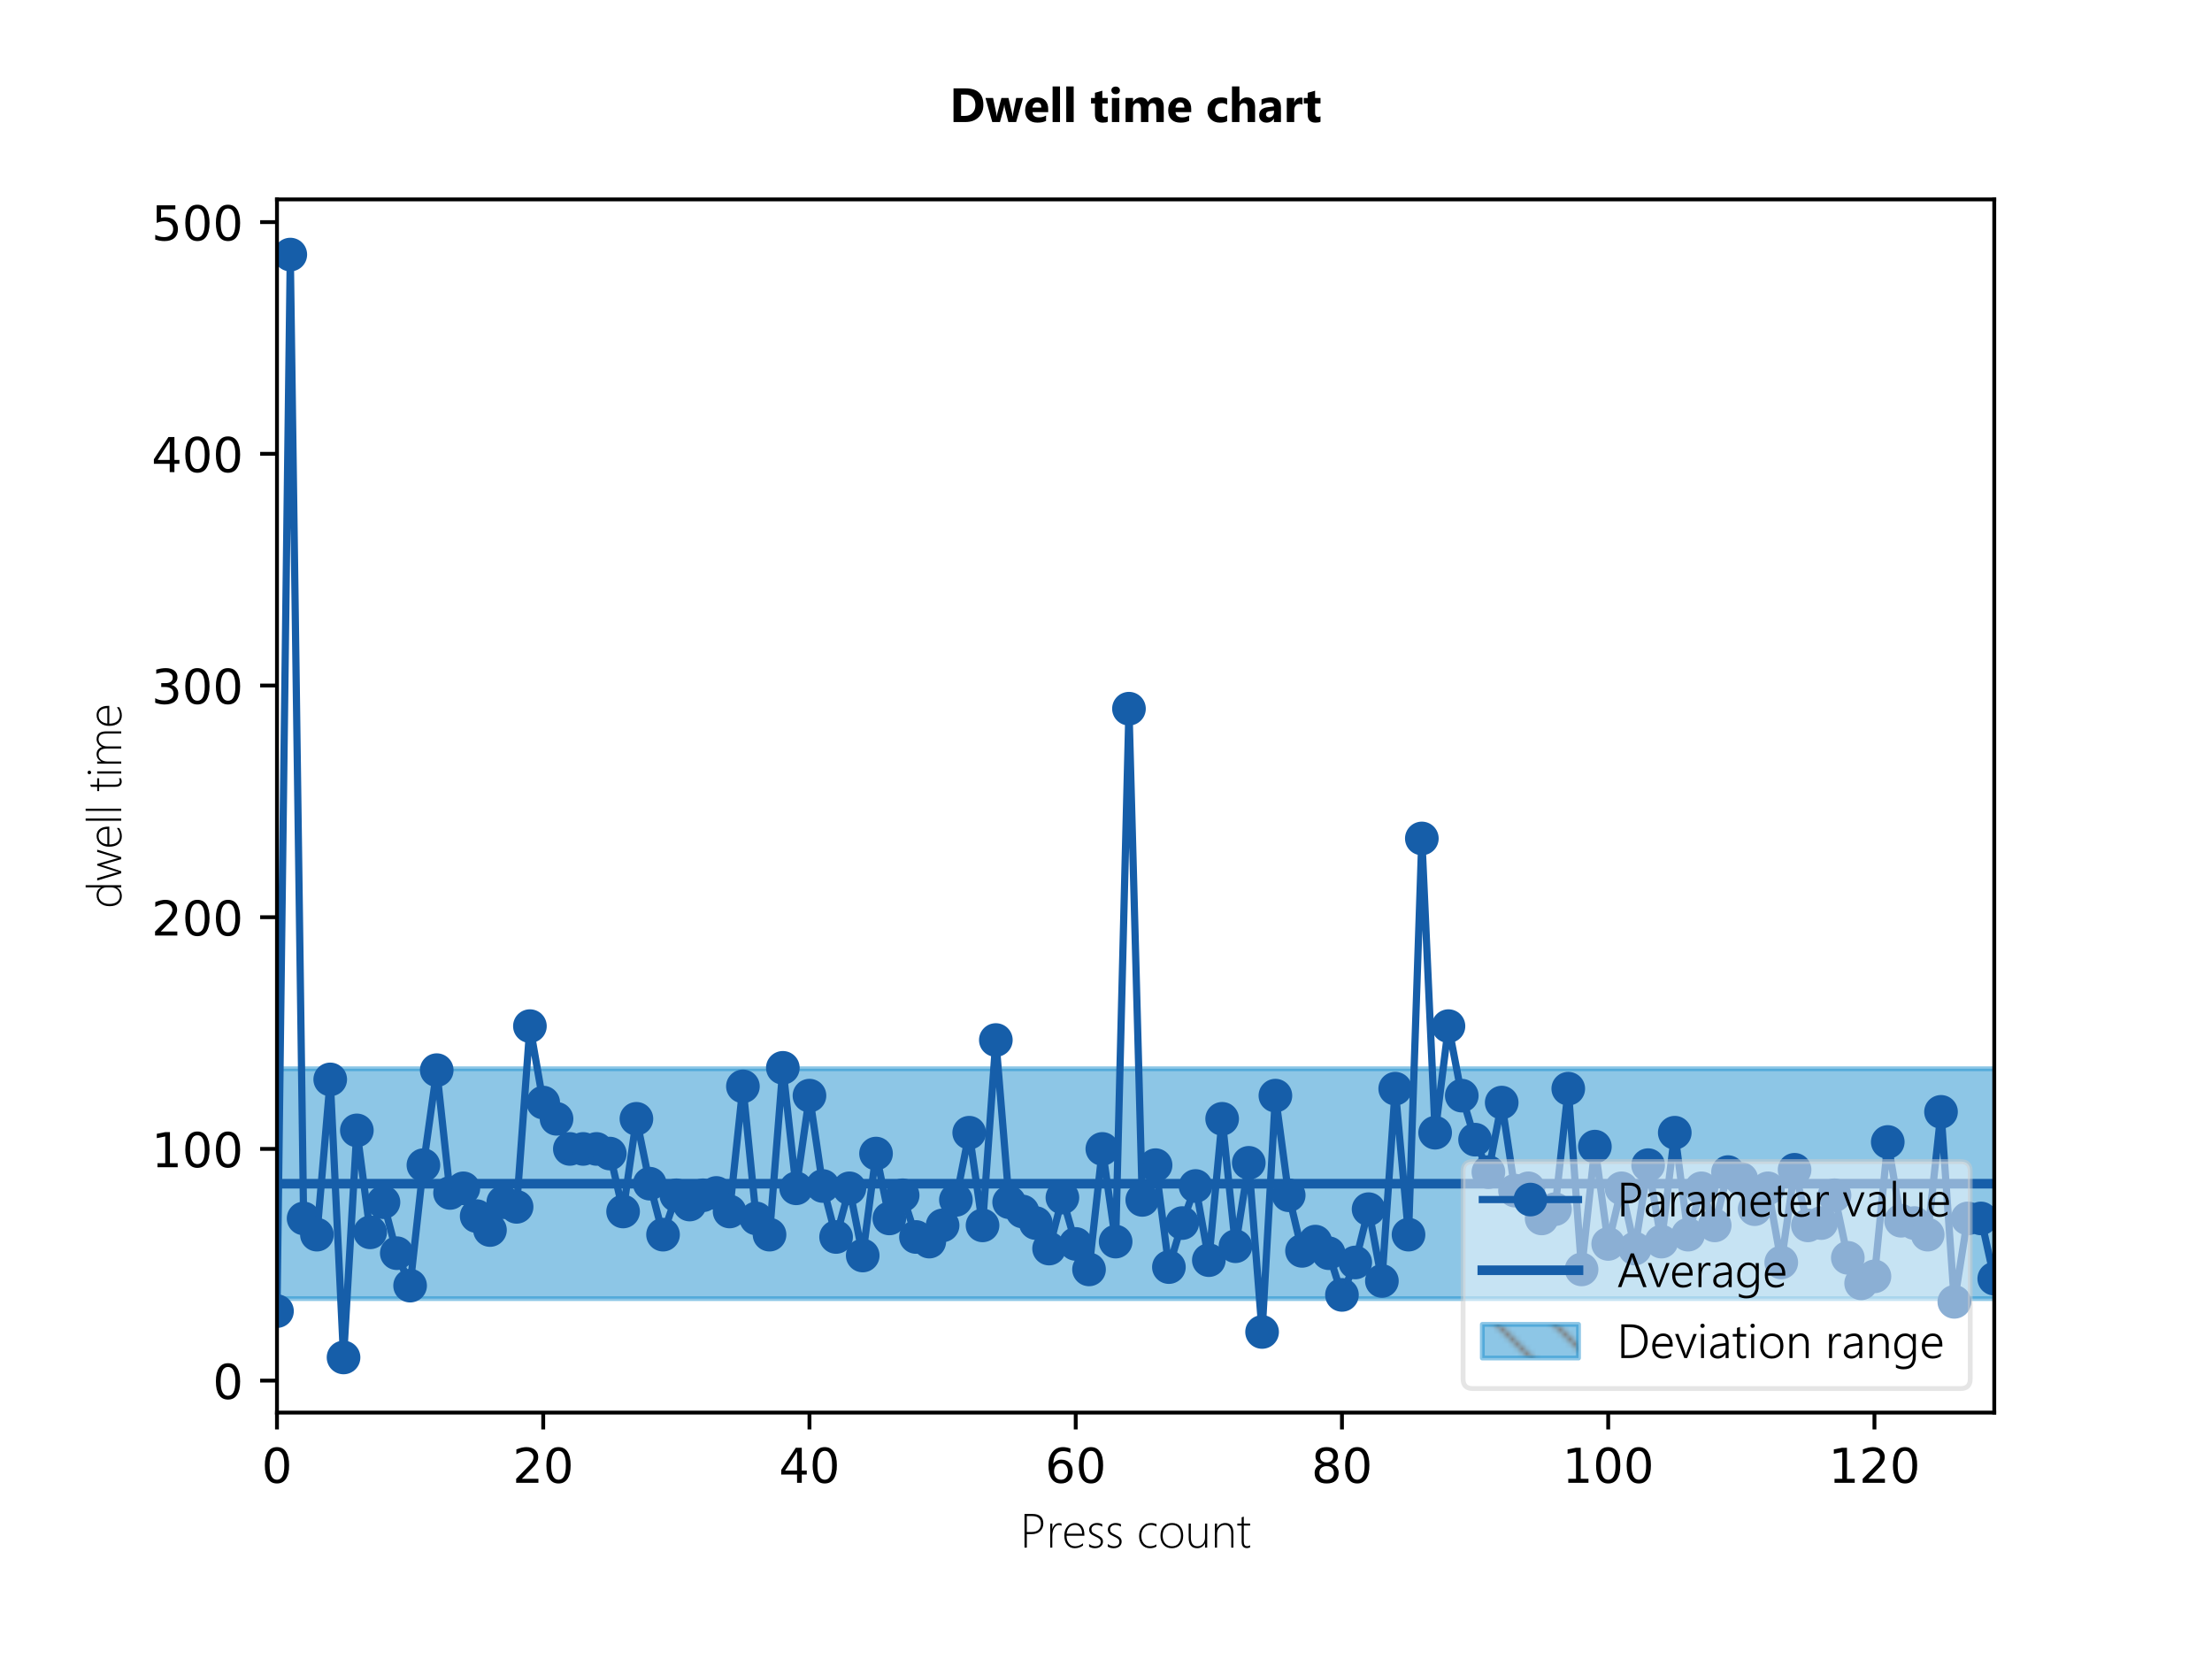<?xml version="1.0" encoding="utf-8" standalone="no"?>
<!DOCTYPE svg PUBLIC "-//W3C//DTD SVG 1.1//EN"
  "http://www.w3.org/Graphics/SVG/1.1/DTD/svg11.dtd">
<!-- Created with matplotlib (http://matplotlib.org/) -->
<svg height="345pt" version="1.1" viewBox="0 0 460 345" width="460pt" xmlns="http://www.w3.org/2000/svg" xmlns:xlink="http://www.w3.org/1999/xlink">
 <defs>
  <style type="text/css">
*{stroke-linecap:butt;stroke-linejoin:round;}
  </style>
 </defs>
 <g id="figure_1">
  <g id="patch_1">
   <path d="M 0 345.6 
L 460.8 345.6 
L 460.8 0 
L 0 0 
z
" style="fill:#ffffff;"/>
  </g>
  <g id="axes_1">
   <g id="patch_2">
    <path d="M 57.6 293.76 
L 414.72 293.76 
L 414.72 41.472 
L 57.6 41.472 
z
" style="fill:#ffffff;"/>
   </g>
   <g id="patch_3">
    <path clip-path="url(#p14e67d9109)" d="M 57.6 270.058 
L 445.172 270.058 
L 445.172 222.252 
L 57.6 222.252 
z
" style="fill:url(#h899c65ee12);opacity:0.5;stroke:#1b8ece;stroke-linejoin:miter;"/>
   </g>
   <g id="matplotlib.axis_1">
    <g id="xtick_1">
     <g id="line2d_1">
      <defs>
       <path d="M 0 0 
L 0 3.5 
" id="m620a0212b0" style="stroke:#000000;stroke-width:0.8;"/>
      </defs>
      <g>
       <use style="stroke:#000000;stroke-width:0.8;" x="57.6" xlink:href="#m620a0212b0" y="293.76"/>
      </g>
     </g>
     <g id="text_1">
      <!-- 0 -->
      <defs>
       <path d="M 31.781 66.406 
Q 24.172 66.406 20.328 58.906 
Q 16.5 51.422 16.5 36.375 
Q 16.5 21.391 20.328 13.891 
Q 24.172 6.391 31.781 6.391 
Q 39.453 6.391 43.281 13.891 
Q 47.125 21.391 47.125 36.375 
Q 47.125 51.422 43.281 58.906 
Q 39.453 66.406 31.781 66.406 
z
M 31.781 74.219 
Q 44.047 74.219 50.516 64.516 
Q 56.984 54.828 56.984 36.375 
Q 56.984 17.969 50.516 8.266 
Q 44.047 -1.422 31.781 -1.422 
Q 19.531 -1.422 13.062 8.266 
Q 6.594 17.969 6.594 36.375 
Q 6.594 54.828 13.062 64.516 
Q 19.531 74.219 31.781 74.219 
z
" id="DejaVuSans-30"/>
      </defs>
      <g transform="translate(54.419 308.358)scale(0.1 -0.1)">
       <use xlink:href="#DejaVuSans-30"/>
      </g>
     </g>
    </g>
    <g id="xtick_2">
     <g id="line2d_2">
      <g>
       <use style="stroke:#000000;stroke-width:0.8;" x="112.967" xlink:href="#m620a0212b0" y="293.76"/>
      </g>
     </g>
     <g id="text_2">
      <!-- 20 -->
      <defs>
       <path d="M 19.188 8.297 
L 53.609 8.297 
L 53.609 0 
L 7.328 0 
L 7.328 8.297 
Q 12.938 14.109 22.625 23.891 
Q 32.328 33.688 34.812 36.531 
Q 39.547 41.844 41.422 45.531 
Q 43.312 49.219 43.312 52.781 
Q 43.312 58.594 39.234 62.25 
Q 35.156 65.922 28.609 65.922 
Q 23.969 65.922 18.812 64.312 
Q 13.672 62.703 7.812 59.422 
L 7.812 69.391 
Q 13.766 71.781 18.938 73 
Q 24.125 74.219 28.422 74.219 
Q 39.75 74.219 46.484 68.547 
Q 53.219 62.891 53.219 53.422 
Q 53.219 48.922 51.531 44.891 
Q 49.859 40.875 45.406 35.406 
Q 44.188 33.984 37.641 27.219 
Q 31.109 20.453 19.188 8.297 
z
" id="DejaVuSans-32"/>
      </defs>
      <g transform="translate(106.605 308.358)scale(0.1 -0.1)">
       <use xlink:href="#DejaVuSans-32"/>
       <use x="63.623" xlink:href="#DejaVuSans-30"/>
      </g>
     </g>
    </g>
    <g id="xtick_3">
     <g id="line2d_3">
      <g>
       <use style="stroke:#000000;stroke-width:0.8;" x="168.335" xlink:href="#m620a0212b0" y="293.76"/>
      </g>
     </g>
     <g id="text_3">
      <!-- 40 -->
      <defs>
       <path d="M 37.797 64.312 
L 12.891 25.391 
L 37.797 25.391 
z
M 35.203 72.906 
L 47.609 72.906 
L 47.609 25.391 
L 58.016 25.391 
L 58.016 17.188 
L 47.609 17.188 
L 47.609 0 
L 37.797 0 
L 37.797 17.188 
L 4.891 17.188 
L 4.891 26.703 
z
" id="DejaVuSans-34"/>
      </defs>
      <g transform="translate(161.972 308.358)scale(0.1 -0.1)">
       <use xlink:href="#DejaVuSans-34"/>
       <use x="63.623" xlink:href="#DejaVuSans-30"/>
      </g>
     </g>
    </g>
    <g id="xtick_4">
     <g id="line2d_4">
      <g>
       <use style="stroke:#000000;stroke-width:0.8;" x="223.702" xlink:href="#m620a0212b0" y="293.76"/>
      </g>
     </g>
     <g id="text_4">
      <!-- 60 -->
      <defs>
       <path d="M 33.016 40.375 
Q 26.375 40.375 22.484 35.828 
Q 18.609 31.297 18.609 23.391 
Q 18.609 15.531 22.484 10.953 
Q 26.375 6.391 33.016 6.391 
Q 39.656 6.391 43.531 10.953 
Q 47.406 15.531 47.406 23.391 
Q 47.406 31.297 43.531 35.828 
Q 39.656 40.375 33.016 40.375 
z
M 52.594 71.297 
L 52.594 62.312 
Q 48.875 64.062 45.094 64.984 
Q 41.312 65.922 37.594 65.922 
Q 27.828 65.922 22.672 59.328 
Q 17.531 52.734 16.797 39.406 
Q 19.672 43.656 24.016 45.922 
Q 28.375 48.188 33.594 48.188 
Q 44.578 48.188 50.953 41.516 
Q 57.328 34.859 57.328 23.391 
Q 57.328 12.156 50.688 5.359 
Q 44.047 -1.422 33.016 -1.422 
Q 20.359 -1.422 13.672 8.266 
Q 6.984 17.969 6.984 36.375 
Q 6.984 53.656 15.188 63.938 
Q 23.391 74.219 37.203 74.219 
Q 40.922 74.219 44.703 73.484 
Q 48.484 72.75 52.594 71.297 
z
" id="DejaVuSans-36"/>
      </defs>
      <g transform="translate(217.34 308.358)scale(0.1 -0.1)">
       <use xlink:href="#DejaVuSans-36"/>
       <use x="63.623" xlink:href="#DejaVuSans-30"/>
      </g>
     </g>
    </g>
    <g id="xtick_5">
     <g id="line2d_5">
      <g>
       <use style="stroke:#000000;stroke-width:0.8;" x="279.07" xlink:href="#m620a0212b0" y="293.76"/>
      </g>
     </g>
     <g id="text_5">
      <!-- 80 -->
      <defs>
       <path d="M 31.781 34.625 
Q 24.75 34.625 20.719 30.859 
Q 16.703 27.094 16.703 20.516 
Q 16.703 13.922 20.719 10.156 
Q 24.75 6.391 31.781 6.391 
Q 38.812 6.391 42.859 10.172 
Q 46.922 13.969 46.922 20.516 
Q 46.922 27.094 42.891 30.859 
Q 38.875 34.625 31.781 34.625 
z
M 21.922 38.812 
Q 15.578 40.375 12.031 44.719 
Q 8.5 49.078 8.5 55.328 
Q 8.5 64.062 14.719 69.141 
Q 20.953 74.219 31.781 74.219 
Q 42.672 74.219 48.875 69.141 
Q 55.078 64.062 55.078 55.328 
Q 55.078 49.078 51.531 44.719 
Q 48 40.375 41.703 38.812 
Q 48.828 37.156 52.797 32.312 
Q 56.781 27.484 56.781 20.516 
Q 56.781 9.906 50.312 4.234 
Q 43.844 -1.422 31.781 -1.422 
Q 19.734 -1.422 13.25 4.234 
Q 6.781 9.906 6.781 20.516 
Q 6.781 27.484 10.781 32.312 
Q 14.797 37.156 21.922 38.812 
z
M 18.312 54.391 
Q 18.312 48.734 21.844 45.562 
Q 25.391 42.391 31.781 42.391 
Q 38.141 42.391 41.719 45.562 
Q 45.312 48.734 45.312 54.391 
Q 45.312 60.062 41.719 63.234 
Q 38.141 66.406 31.781 66.406 
Q 25.391 66.406 21.844 63.234 
Q 18.312 60.062 18.312 54.391 
z
" id="DejaVuSans-38"/>
      </defs>
      <g transform="translate(272.707 308.358)scale(0.1 -0.1)">
       <use xlink:href="#DejaVuSans-38"/>
       <use x="63.623" xlink:href="#DejaVuSans-30"/>
      </g>
     </g>
    </g>
    <g id="xtick_6">
     <g id="line2d_6">
      <g>
       <use style="stroke:#000000;stroke-width:0.8;" x="334.437" xlink:href="#m620a0212b0" y="293.76"/>
      </g>
     </g>
     <g id="text_6">
      <!-- 100 -->
      <defs>
       <path d="M 12.406 8.297 
L 28.516 8.297 
L 28.516 63.922 
L 10.984 60.406 
L 10.984 69.391 
L 28.422 72.906 
L 38.281 72.906 
L 38.281 8.297 
L 54.391 8.297 
L 54.391 0 
L 12.406 0 
z
" id="DejaVuSans-31"/>
      </defs>
      <g transform="translate(324.893 308.358)scale(0.1 -0.1)">
       <use xlink:href="#DejaVuSans-31"/>
       <use x="63.623" xlink:href="#DejaVuSans-30"/>
       <use x="127.246" xlink:href="#DejaVuSans-30"/>
      </g>
     </g>
    </g>
    <g id="xtick_7">
     <g id="line2d_7">
      <g>
       <use style="stroke:#000000;stroke-width:0.8;" x="389.805" xlink:href="#m620a0212b0" y="293.76"/>
      </g>
     </g>
     <g id="text_7">
      <!-- 120 -->
      <g transform="translate(380.261 308.358)scale(0.1 -0.1)">
       <use xlink:href="#DejaVuSans-31"/>
       <use x="63.623" xlink:href="#DejaVuSans-32"/>
       <use x="127.246" xlink:href="#DejaVuSans-30"/>
      </g>
     </g>
    </g>
    <g id="text_8">
     <!-- Press count -->
     <defs>
      <path d="M 13.812 28.078 
L 13.812 0 
L 8.984 0 
L 8.984 70.016 
L 25.875 70.016 
Q 36.672 70.016 42.375 65.016 
Q 48.094 60.016 48.094 50.391 
Q 48.094 40.625 41.719 34.344 
Q 35.359 28.078 23.875 28.078 
z
M 13.812 65.578 
L 13.812 32.516 
L 23.781 32.516 
Q 33.25 32.516 38.172 37.031 
Q 43.109 41.547 43.109 49.812 
Q 43.109 65.578 25 65.578 
z
" id="SegoeUI-Light-50"/>
      <path d="M 31.594 45.312 
Q 29.344 46.922 26.312 46.922 
Q 20.406 46.922 16.406 40.812 
Q 12.406 34.719 12.406 23.484 
L 12.406 0 
L 8.016 0 
L 8.016 50 
L 12.406 50 
L 12.406 38.922 
L 12.594 38.922 
Q 14.312 44.625 18.016 47.797 
Q 21.734 50.984 26.609 50.984 
Q 29.391 50.984 31.594 50.094 
z
" id="SegoeUI-Light-72"/>
      <path d="M 9.078 24.812 
Q 9.078 14.5 13.844 8.688 
Q 18.609 2.875 26.906 2.875 
Q 35.297 2.875 43.312 9.078 
L 43.312 4.297 
Q 35.547 -1.219 25.984 -1.219 
Q 16.312 -1.219 10.344 5.703 
Q 4.391 12.641 4.391 25.297 
Q 4.391 36.234 10.609 43.719 
Q 16.844 51.219 26.812 51.219 
Q 36.141 51.219 41.109 44.672 
Q 46.094 38.141 46.094 26.812 
L 46.094 24.812 
z
M 41.406 28.906 
Q 41.109 37.547 37.25 42.328 
Q 33.406 47.125 26.609 47.125 
Q 19.578 47.125 14.969 42.406 
Q 10.359 37.703 9.281 28.906 
z
" id="SegoeUI-Light-65"/>
      <path d="M 5.422 2.203 
L 5.422 7.625 
Q 7.953 5.422 11.562 4.141 
Q 15.188 2.875 17.828 2.875 
Q 29.594 2.875 29.594 12.5 
Q 29.594 15.828 27 18.172 
Q 24.422 20.516 18.609 23 
Q 11.422 26.125 8.516 29.469 
Q 5.609 32.812 5.609 37.594 
Q 5.609 43.703 10.266 47.453 
Q 14.938 51.219 21.781 51.219 
Q 28.219 51.219 32.812 48.578 
L 32.812 43.5 
Q 27.25 47.125 21.297 47.125 
Q 16.359 47.125 13.328 44.562 
Q 10.297 42 10.297 37.891 
Q 10.297 34.328 12.203 32.109 
Q 14.109 29.891 20.609 27 
Q 28.422 23.484 31.344 20.484 
Q 34.281 17.484 34.281 12.5 
Q 34.281 6.547 29.812 2.656 
Q 25.344 -1.219 17.484 -1.219 
Q 10.25 -1.219 5.422 2.203 
z
" id="SegoeUI-Light-73"/>
      <path id="SegoeUI-Light-20"/>
      <path d="M 40.375 2.203 
Q 34.812 -1.219 27.094 -1.219 
Q 16.891 -1.219 10.641 5.781 
Q 4.391 12.797 4.391 24.125 
Q 4.391 36.031 11.422 43.625 
Q 18.453 51.219 29.5 51.219 
Q 35.203 51.219 40.578 48.875 
L 40.578 43.797 
Q 35.203 47.125 28.812 47.125 
Q 20.016 47.125 14.547 40.797 
Q 9.078 34.469 9.078 24.422 
Q 9.078 14.703 14.078 8.781 
Q 19.094 2.875 27.297 2.875 
Q 34.812 2.875 40.375 6.891 
z
" id="SegoeUI-Light-63"/>
      <path d="M 28.078 -1.219 
Q 17.141 -1.219 10.766 5.984 
Q 4.391 13.188 4.391 24.703 
Q 4.391 37.156 11.047 44.188 
Q 17.719 51.219 28.609 51.219 
Q 39.312 51.219 45.5 44.234 
Q 51.703 37.25 51.703 24.906 
Q 51.703 13.234 45.375 6 
Q 39.062 -1.219 28.078 -1.219 
z
M 28.422 47.125 
Q 19.578 47.125 14.328 41.156 
Q 9.078 35.203 9.078 24.609 
Q 9.078 14.797 14.203 8.828 
Q 19.344 2.875 28.219 2.875 
Q 37.25 2.875 42.125 8.734 
Q 47.016 14.594 47.016 25 
Q 47.016 35.688 42.156 41.406 
Q 37.312 47.125 28.422 47.125 
z
" id="SegoeUI-Light-6f"/>
      <path d="M 41.016 0 
L 41.016 9.078 
L 40.828 9.078 
Q 35.594 -1.219 24.703 -1.219 
Q 6.984 -1.219 6.984 21.094 
L 6.984 50 
L 11.531 50 
L 11.531 22.219 
Q 11.531 12.062 14.875 7.469 
Q 18.219 2.875 25.391 2.875 
Q 32.375 2.875 36.688 8 
Q 41.016 13.141 41.016 21.688 
L 41.016 50 
L 45.516 50 
L 45.516 0 
z
" id="SegoeUI-Light-75"/>
      <path d="M 42 0 
L 42 29.109 
Q 42 47.125 29 47.125 
Q 21.781 47.125 17.141 41.828 
Q 12.5 36.531 12.5 28.719 
L 12.5 0 
L 8.016 0 
L 8.016 50 
L 12.5 50 
L 12.5 40.922 
L 12.703 40.922 
Q 18.172 51.219 29.781 51.219 
Q 37.891 51.219 42.188 45.828 
Q 46.484 40.438 46.484 30.422 
L 46.484 0 
z
" id="SegoeUI-Light-6e"/>
      <path d="M 27.781 0.688 
Q 24.266 -0.984 21.188 -0.984 
Q 10.109 -0.984 10.109 12.312 
L 10.109 45.906 
L 1.125 45.906 
L 1.125 50 
L 10.109 50 
L 10.109 62.984 
Q 11.188 63.375 12.359 63.766 
Q 13.531 64.109 14.594 64.5 
L 14.594 50 
L 27.781 50 
L 27.781 45.906 
L 14.594 45.906 
L 14.594 12.891 
Q 14.594 7.719 16.234 5.391 
Q 17.875 3.078 21.781 3.078 
Q 24.562 3.078 27.781 4.891 
z
" id="SegoeUI-Light-74"/>
     </defs>
     <g transform="translate(212.155 321.841)scale(0.1 -0.1)">
      <use xlink:href="#SegoeUI-Light-50"/>
      <use x="54.395" xlink:href="#SegoeUI-Light-72"/>
      <use x="87.371" xlink:href="#SegoeUI-Light-65"/>
      <use x="137.859" xlink:href="#SegoeUI-Light-73"/>
      <use x="176.678" xlink:href="#SegoeUI-Light-73"/>
      <use x="215.496" xlink:href="#SegoeUI-Light-20"/>
      <use x="242.889" xlink:href="#SegoeUI-Light-63"/>
      <use x="287.273" xlink:href="#SegoeUI-Light-6f"/>
      <use x="343.377" xlink:href="#SegoeUI-Light-75"/>
      <use x="396.893" xlink:href="#SegoeUI-Light-6e"/>
      <use x="450.408" xlink:href="#SegoeUI-Light-74"/>
     </g>
    </g>
   </g>
   <g id="matplotlib.axis_2">
    <g id="ytick_1">
     <g id="line2d_8">
      <defs>
       <path d="M 0 0 
L -3.5 0 
" id="m472172c60f" style="stroke:#000000;stroke-width:0.8;"/>
      </defs>
      <g>
       <use style="stroke:#000000;stroke-width:0.8;" x="57.6" xlink:href="#m472172c60f" y="287.111"/>
      </g>
     </g>
     <g id="text_9">
      <!-- 0 -->
      <g transform="translate(44.237 290.91)scale(0.1 -0.1)">
       <use xlink:href="#DejaVuSans-30"/>
      </g>
     </g>
    </g>
    <g id="ytick_2">
     <g id="line2d_9">
      <g>
       <use style="stroke:#000000;stroke-width:0.8;" x="57.6" xlink:href="#m472172c60f" y="238.927"/>
      </g>
     </g>
     <g id="text_10">
      <!-- 100 -->
      <g transform="translate(31.512 242.727)scale(0.1 -0.1)">
       <use xlink:href="#DejaVuSans-31"/>
       <use x="63.623" xlink:href="#DejaVuSans-30"/>
       <use x="127.246" xlink:href="#DejaVuSans-30"/>
      </g>
     </g>
    </g>
    <g id="ytick_3">
     <g id="line2d_10">
      <g>
       <use style="stroke:#000000;stroke-width:0.8;" x="57.6" xlink:href="#m472172c60f" y="190.744"/>
      </g>
     </g>
     <g id="text_11">
      <!-- 200 -->
      <g transform="translate(31.512 194.543)scale(0.1 -0.1)">
       <use xlink:href="#DejaVuSans-32"/>
       <use x="63.623" xlink:href="#DejaVuSans-30"/>
       <use x="127.246" xlink:href="#DejaVuSans-30"/>
      </g>
     </g>
    </g>
    <g id="ytick_4">
     <g id="line2d_11">
      <g>
       <use style="stroke:#000000;stroke-width:0.8;" x="57.6" xlink:href="#m472172c60f" y="142.561"/>
      </g>
     </g>
     <g id="text_12">
      <!-- 300 -->
      <defs>
       <path d="M 40.578 39.312 
Q 47.656 37.797 51.625 33 
Q 55.609 28.219 55.609 21.188 
Q 55.609 10.406 48.188 4.484 
Q 40.766 -1.422 27.094 -1.422 
Q 22.516 -1.422 17.656 -0.516 
Q 12.797 0.391 7.625 2.203 
L 7.625 11.719 
Q 11.719 9.328 16.594 8.109 
Q 21.484 6.891 26.812 6.891 
Q 36.078 6.891 40.938 10.547 
Q 45.797 14.203 45.797 21.188 
Q 45.797 27.641 41.281 31.266 
Q 36.766 34.906 28.719 34.906 
L 20.219 34.906 
L 20.219 43.016 
L 29.109 43.016 
Q 36.375 43.016 40.234 45.922 
Q 44.094 48.828 44.094 54.297 
Q 44.094 59.906 40.109 62.906 
Q 36.141 65.922 28.719 65.922 
Q 24.656 65.922 20.016 65.031 
Q 15.375 64.156 9.812 62.312 
L 9.812 71.094 
Q 15.438 72.656 20.344 73.438 
Q 25.25 74.219 29.594 74.219 
Q 40.828 74.219 47.359 69.109 
Q 53.906 64.016 53.906 55.328 
Q 53.906 49.266 50.438 45.094 
Q 46.969 40.922 40.578 39.312 
z
" id="DejaVuSans-33"/>
      </defs>
      <g transform="translate(31.512 146.36)scale(0.1 -0.1)">
       <use xlink:href="#DejaVuSans-33"/>
       <use x="63.623" xlink:href="#DejaVuSans-30"/>
       <use x="127.246" xlink:href="#DejaVuSans-30"/>
      </g>
     </g>
    </g>
    <g id="ytick_5">
     <g id="line2d_12">
      <g>
       <use style="stroke:#000000;stroke-width:0.8;" x="57.6" xlink:href="#m472172c60f" y="94.377"/>
      </g>
     </g>
     <g id="text_13">
      <!-- 400 -->
      <g transform="translate(31.512 98.177)scale(0.1 -0.1)">
       <use xlink:href="#DejaVuSans-34"/>
       <use x="63.623" xlink:href="#DejaVuSans-30"/>
       <use x="127.246" xlink:href="#DejaVuSans-30"/>
      </g>
     </g>
    </g>
    <g id="ytick_6">
     <g id="line2d_13">
      <g>
       <use style="stroke:#000000;stroke-width:0.8;" x="57.6" xlink:href="#m472172c60f" y="46.194"/>
      </g>
     </g>
     <g id="text_14">
      <!-- 500 -->
      <defs>
       <path d="M 10.797 72.906 
L 49.516 72.906 
L 49.516 64.594 
L 19.828 64.594 
L 19.828 46.734 
Q 21.969 47.469 24.109 47.828 
Q 26.266 48.188 28.422 48.188 
Q 40.625 48.188 47.75 41.5 
Q 54.891 34.812 54.891 23.391 
Q 54.891 11.625 47.562 5.094 
Q 40.234 -1.422 26.906 -1.422 
Q 22.312 -1.422 17.547 -0.641 
Q 12.797 0.141 7.719 1.703 
L 7.719 11.625 
Q 12.109 9.234 16.797 8.062 
Q 21.484 6.891 26.703 6.891 
Q 35.156 6.891 40.078 11.328 
Q 45.016 15.766 45.016 23.391 
Q 45.016 31 40.078 35.438 
Q 35.156 39.891 26.703 39.891 
Q 22.75 39.891 18.812 39.016 
Q 14.891 38.141 10.797 36.281 
z
" id="DejaVuSans-35"/>
      </defs>
      <g transform="translate(31.512 49.993)scale(0.1 -0.1)">
       <use xlink:href="#DejaVuSans-35"/>
       <use x="63.623" xlink:href="#DejaVuSans-30"/>
       <use x="127.246" xlink:href="#DejaVuSans-30"/>
      </g>
     </g>
    </g>
    <g id="text_15">
     <!-- dwell time -->
     <defs>
      <path d="M 43.5 0 
L 43.5 9.078 
L 43.312 9.078 
Q 40.875 4.344 36.078 1.562 
Q 31.297 -1.219 25.297 -1.219 
Q 16.062 -1.219 10.219 5.516 
Q 4.391 12.25 4.391 24.125 
Q 4.391 36.234 10.766 43.719 
Q 17.141 51.219 27.297 51.219 
Q 38.531 51.219 43.312 42 
L 43.5 42 
L 43.5 74.031 
L 48 74.031 
L 48 0 
z
M 43.5 30.422 
Q 43.5 37.406 39.078 42.266 
Q 34.672 47.125 27.203 47.125 
Q 19.344 47.125 14.203 41.094 
Q 9.078 35.062 9.078 24.516 
Q 9.078 14.156 13.688 8.516 
Q 18.312 2.875 25.594 2.875 
Q 34.125 2.875 38.812 8.172 
Q 43.5 13.484 43.5 21.094 
z
" id="SegoeUI-Light-64"/>
      <path d="M 50.391 0 
L 46.188 0 
L 35.297 37.703 
Q 34.859 39.266 34.516 41.891 
L 34.281 41.891 
Q 34.188 40.766 33.297 37.797 
L 21.094 0 
L 16.891 0 
L 1.812 50 
L 6.781 50 
L 18.406 10.109 
Q 18.844 8.547 19.094 5.906 
L 19.484 5.906 
Q 19.578 7.328 20.406 10.109 
L 33.109 50 
L 36.188 50 
L 47.516 10.109 
Q 47.906 8.688 48.188 5.906 
L 48.578 5.906 
Q 48.578 7.328 49.422 10.109 
L 61.281 50 
L 65.922 50 
z
" id="SegoeUI-Light-77"/>
      <path d="M 8.016 0 
L 8.016 74.031 
L 12.5 74.031 
L 12.5 0 
z
" id="SegoeUI-Light-6c"/>
      <path d="M 10.203 62.594 
Q 8.734 62.594 7.609 63.672 
Q 6.5 64.75 6.5 66.406 
Q 6.5 68.016 7.641 69.016 
Q 8.797 70.016 10.203 70.016 
Q 11.719 70.016 12.859 69.031 
Q 14.016 68.062 14.016 66.406 
Q 14.016 64.844 12.891 63.719 
Q 11.766 62.594 10.203 62.594 
z
M 8.016 0 
L 8.016 50 
L 12.5 50 
L 12.5 0 
z
" id="SegoeUI-Light-69"/>
      <path d="M 70.703 0 
L 70.703 30.078 
Q 70.703 39.5 67.75 43.312 
Q 64.797 47.125 58.406 47.125 
Q 52.484 47.125 48.188 42.047 
Q 43.891 36.969 43.891 29.297 
L 43.891 0 
L 39.406 0 
L 39.406 30.422 
Q 39.406 47.125 26.703 47.125 
Q 20.609 47.125 16.547 42.016 
Q 12.5 36.922 12.5 28.812 
L 12.5 0 
L 8.016 0 
L 8.016 50 
L 12.5 50 
L 12.5 41.703 
L 12.703 41.703 
Q 17.922 51.219 27.984 51.219 
Q 33.453 51.219 37.328 48.062 
Q 41.219 44.922 42.578 39.797 
Q 44.922 45.219 49.281 48.219 
Q 53.656 51.219 58.797 51.219 
Q 75.203 51.219 75.203 30.906 
L 75.203 0 
z
" id="SegoeUI-Light-6d"/>
     </defs>
     <g transform="translate(25.212 188.888)rotate(-90)scale(0.1 -0.1)">
      <use xlink:href="#SegoeUI-Light-64"/>
      <use x="56.006" xlink:href="#SegoeUI-Light-77"/>
      <use x="123.682" xlink:href="#SegoeUI-Light-65"/>
      <use x="174.17" xlink:href="#SegoeUI-Light-6c"/>
      <use x="194.678" xlink:href="#SegoeUI-Light-6c"/>
      <use x="215.186" xlink:href="#SegoeUI-Light-20"/>
      <use x="242.578" xlink:href="#SegoeUI-Light-74"/>
      <use x="272.266" xlink:href="#SegoeUI-Light-69"/>
      <use x="292.773" xlink:href="#SegoeUI-Light-6d"/>
      <use x="374.951" xlink:href="#SegoeUI-Light-65"/>
     </g>
    </g>
   </g>
   <g id="line2d_14">
    <path clip-path="url(#p14e67d9109)" d="M 57.6 272.656 
L 60.368 52.94 
L 63.137 253.382 
L 65.905 256.755 
L 68.673 224.472 
L 71.442 282.292 
L 74.21 235.073 
L 76.979 256.273 
L 79.747 250.01 
L 82.515 260.61 
L 85.284 267.356 
L 88.052 242.3 
L 90.82 222.545 
L 93.589 248.082 
L 96.357 247.119 
L 99.126 252.901 
L 101.894 255.792 
L 104.662 250.01 
L 107.431 250.973 
L 110.199 213.39 
L 112.967 229.291 
L 115.736 232.664 
L 118.504 238.927 
L 124.041 238.927 
L 126.809 239.891 
L 129.578 251.937 
L 132.346 232.664 
L 135.114 246.155 
L 137.883 256.755 
L 140.651 248.564 
L 143.42 250.491 
L 146.188 248.564 
L 148.956 248.082 
L 151.725 251.937 
L 154.493 225.918 
L 157.261 253.382 
L 160.03 256.755 
L 162.798 222.063 
L 165.567 247.119 
L 168.335 227.845 
L 171.103 246.637 
L 173.872 257.237 
L 176.64 247.119 
L 179.408 261.092 
L 182.177 239.891 
L 184.945 253.382 
L 187.713 248.564 
L 190.482 257.237 
L 193.25 258.201 
L 196.019 254.828 
L 198.787 249.528 
L 201.555 235.555 
L 204.324 254.828 
L 207.092 216.281 
L 209.86 250.01 
L 212.629 251.937 
L 215.397 254.346 
L 218.166 259.646 
L 220.934 249.046 
L 223.702 258.683 
L 226.471 263.983 
L 229.239 238.927 
L 232.007 258.201 
L 234.776 147.379 
L 237.544 249.528 
L 240.313 242.3 
L 243.081 263.501 
L 245.849 254.346 
L 248.618 246.637 
L 251.386 262.055 
L 254.154 232.664 
L 256.923 259.164 
L 259.691 241.818 
L 262.46 276.992 
L 265.228 227.845 
L 267.996 248.564 
L 270.765 260.128 
L 273.533 258.201 
L 276.301 260.61 
L 279.07 269.283 
L 281.838 262.537 
L 284.607 251.455 
L 287.375 266.392 
L 290.143 226.4 
L 292.912 256.755 
L 295.68 174.362 
L 298.448 235.555 
L 301.217 213.39 
L 303.985 227.845 
L 306.753 237 
L 309.522 243.746 
L 312.29 229.291 
L 315.059 247.6 
L 317.827 247.119 
L 320.595 253.382 
L 323.364 251.455 
L 326.132 226.4 
L 328.9 263.983 
L 331.669 238.446 
L 334.437 258.683 
L 337.206 247.119 
L 339.974 259.646 
L 342.742 242.3 
L 345.511 258.201 
L 348.279 235.555 
L 351.047 256.755 
L 353.816 247.119 
L 356.584 254.828 
L 359.353 243.746 
L 362.121 245.191 
L 364.889 251.455 
L 367.658 247.119 
L 370.426 262.537 
L 373.194 243.264 
L 375.963 254.828 
L 378.731 254.346 
L 381.5 248.564 
L 384.268 261.574 
L 387.036 266.874 
L 389.805 265.428 
L 392.573 237.482 
L 395.341 253.864 
L 398.11 254.346 
L 400.878 256.755 
L 403.647 231.218 
L 406.415 270.728 
L 409.183 253.382 
L 411.952 253.382 
L 414.72 265.91 
L 414.72 265.91 
" style="fill:none;stroke:#165ea9;stroke-linecap:square;stroke-width:1.5;"/>
    <defs>
     <path d="M 0 3 
C 0.796 3 1.559 2.684 2.121 2.121 
C 2.684 1.559 3 0.796 3 0 
C 3 -0.796 2.684 -1.559 2.121 -2.121 
C 1.559 -2.684 0.796 -3 0 -3 
C -0.796 -3 -1.559 -2.684 -2.121 -2.121 
C -2.684 -1.559 -3 -0.796 -3 0 
C -3 0.796 -2.684 1.559 -2.121 2.121 
C -1.559 2.684 -0.796 3 0 3 
z
" id="m5eb05bdc03" style="stroke:#165ea9;"/>
    </defs>
    <g clip-path="url(#p14e67d9109)">
     <use style="fill:#165ea9;stroke:#165ea9;" x="57.6" xlink:href="#m5eb05bdc03" y="272.656"/>
     <use style="fill:#165ea9;stroke:#165ea9;" x="60.368" xlink:href="#m5eb05bdc03" y="52.94"/>
     <use style="fill:#165ea9;stroke:#165ea9;" x="63.137" xlink:href="#m5eb05bdc03" y="253.382"/>
     <use style="fill:#165ea9;stroke:#165ea9;" x="65.905" xlink:href="#m5eb05bdc03" y="256.755"/>
     <use style="fill:#165ea9;stroke:#165ea9;" x="68.673" xlink:href="#m5eb05bdc03" y="224.472"/>
     <use style="fill:#165ea9;stroke:#165ea9;" x="71.442" xlink:href="#m5eb05bdc03" y="282.292"/>
     <use style="fill:#165ea9;stroke:#165ea9;" x="74.21" xlink:href="#m5eb05bdc03" y="235.073"/>
     <use style="fill:#165ea9;stroke:#165ea9;" x="76.979" xlink:href="#m5eb05bdc03" y="256.273"/>
     <use style="fill:#165ea9;stroke:#165ea9;" x="79.747" xlink:href="#m5eb05bdc03" y="250.01"/>
     <use style="fill:#165ea9;stroke:#165ea9;" x="82.515" xlink:href="#m5eb05bdc03" y="260.61"/>
     <use style="fill:#165ea9;stroke:#165ea9;" x="85.284" xlink:href="#m5eb05bdc03" y="267.356"/>
     <use style="fill:#165ea9;stroke:#165ea9;" x="88.052" xlink:href="#m5eb05bdc03" y="242.3"/>
     <use style="fill:#165ea9;stroke:#165ea9;" x="90.82" xlink:href="#m5eb05bdc03" y="222.545"/>
     <use style="fill:#165ea9;stroke:#165ea9;" x="93.589" xlink:href="#m5eb05bdc03" y="248.082"/>
     <use style="fill:#165ea9;stroke:#165ea9;" x="96.357" xlink:href="#m5eb05bdc03" y="247.119"/>
     <use style="fill:#165ea9;stroke:#165ea9;" x="99.126" xlink:href="#m5eb05bdc03" y="252.901"/>
     <use style="fill:#165ea9;stroke:#165ea9;" x="101.894" xlink:href="#m5eb05bdc03" y="255.792"/>
     <use style="fill:#165ea9;stroke:#165ea9;" x="104.662" xlink:href="#m5eb05bdc03" y="250.01"/>
     <use style="fill:#165ea9;stroke:#165ea9;" x="107.431" xlink:href="#m5eb05bdc03" y="250.973"/>
     <use style="fill:#165ea9;stroke:#165ea9;" x="110.199" xlink:href="#m5eb05bdc03" y="213.39"/>
     <use style="fill:#165ea9;stroke:#165ea9;" x="112.967" xlink:href="#m5eb05bdc03" y="229.291"/>
     <use style="fill:#165ea9;stroke:#165ea9;" x="115.736" xlink:href="#m5eb05bdc03" y="232.664"/>
     <use style="fill:#165ea9;stroke:#165ea9;" x="118.504" xlink:href="#m5eb05bdc03" y="238.927"/>
     <use style="fill:#165ea9;stroke:#165ea9;" x="121.273" xlink:href="#m5eb05bdc03" y="238.927"/>
     <use style="fill:#165ea9;stroke:#165ea9;" x="124.041" xlink:href="#m5eb05bdc03" y="238.927"/>
     <use style="fill:#165ea9;stroke:#165ea9;" x="126.809" xlink:href="#m5eb05bdc03" y="239.891"/>
     <use style="fill:#165ea9;stroke:#165ea9;" x="129.578" xlink:href="#m5eb05bdc03" y="251.937"/>
     <use style="fill:#165ea9;stroke:#165ea9;" x="132.346" xlink:href="#m5eb05bdc03" y="232.664"/>
     <use style="fill:#165ea9;stroke:#165ea9;" x="135.114" xlink:href="#m5eb05bdc03" y="246.155"/>
     <use style="fill:#165ea9;stroke:#165ea9;" x="137.883" xlink:href="#m5eb05bdc03" y="256.755"/>
     <use style="fill:#165ea9;stroke:#165ea9;" x="140.651" xlink:href="#m5eb05bdc03" y="248.564"/>
     <use style="fill:#165ea9;stroke:#165ea9;" x="143.42" xlink:href="#m5eb05bdc03" y="250.491"/>
     <use style="fill:#165ea9;stroke:#165ea9;" x="146.188" xlink:href="#m5eb05bdc03" y="248.564"/>
     <use style="fill:#165ea9;stroke:#165ea9;" x="148.956" xlink:href="#m5eb05bdc03" y="248.082"/>
     <use style="fill:#165ea9;stroke:#165ea9;" x="151.725" xlink:href="#m5eb05bdc03" y="251.937"/>
     <use style="fill:#165ea9;stroke:#165ea9;" x="154.493" xlink:href="#m5eb05bdc03" y="225.918"/>
     <use style="fill:#165ea9;stroke:#165ea9;" x="157.261" xlink:href="#m5eb05bdc03" y="253.382"/>
     <use style="fill:#165ea9;stroke:#165ea9;" x="160.03" xlink:href="#m5eb05bdc03" y="256.755"/>
     <use style="fill:#165ea9;stroke:#165ea9;" x="162.798" xlink:href="#m5eb05bdc03" y="222.063"/>
     <use style="fill:#165ea9;stroke:#165ea9;" x="165.567" xlink:href="#m5eb05bdc03" y="247.119"/>
     <use style="fill:#165ea9;stroke:#165ea9;" x="168.335" xlink:href="#m5eb05bdc03" y="227.845"/>
     <use style="fill:#165ea9;stroke:#165ea9;" x="171.103" xlink:href="#m5eb05bdc03" y="246.637"/>
     <use style="fill:#165ea9;stroke:#165ea9;" x="173.872" xlink:href="#m5eb05bdc03" y="257.237"/>
     <use style="fill:#165ea9;stroke:#165ea9;" x="176.64" xlink:href="#m5eb05bdc03" y="247.119"/>
     <use style="fill:#165ea9;stroke:#165ea9;" x="179.408" xlink:href="#m5eb05bdc03" y="261.092"/>
     <use style="fill:#165ea9;stroke:#165ea9;" x="182.177" xlink:href="#m5eb05bdc03" y="239.891"/>
     <use style="fill:#165ea9;stroke:#165ea9;" x="184.945" xlink:href="#m5eb05bdc03" y="253.382"/>
     <use style="fill:#165ea9;stroke:#165ea9;" x="187.713" xlink:href="#m5eb05bdc03" y="248.564"/>
     <use style="fill:#165ea9;stroke:#165ea9;" x="190.482" xlink:href="#m5eb05bdc03" y="257.237"/>
     <use style="fill:#165ea9;stroke:#165ea9;" x="193.25" xlink:href="#m5eb05bdc03" y="258.201"/>
     <use style="fill:#165ea9;stroke:#165ea9;" x="196.019" xlink:href="#m5eb05bdc03" y="254.828"/>
     <use style="fill:#165ea9;stroke:#165ea9;" x="198.787" xlink:href="#m5eb05bdc03" y="249.528"/>
     <use style="fill:#165ea9;stroke:#165ea9;" x="201.555" xlink:href="#m5eb05bdc03" y="235.555"/>
     <use style="fill:#165ea9;stroke:#165ea9;" x="204.324" xlink:href="#m5eb05bdc03" y="254.828"/>
     <use style="fill:#165ea9;stroke:#165ea9;" x="207.092" xlink:href="#m5eb05bdc03" y="216.281"/>
     <use style="fill:#165ea9;stroke:#165ea9;" x="209.86" xlink:href="#m5eb05bdc03" y="250.01"/>
     <use style="fill:#165ea9;stroke:#165ea9;" x="212.629" xlink:href="#m5eb05bdc03" y="251.937"/>
     <use style="fill:#165ea9;stroke:#165ea9;" x="215.397" xlink:href="#m5eb05bdc03" y="254.346"/>
     <use style="fill:#165ea9;stroke:#165ea9;" x="218.166" xlink:href="#m5eb05bdc03" y="259.646"/>
     <use style="fill:#165ea9;stroke:#165ea9;" x="220.934" xlink:href="#m5eb05bdc03" y="249.046"/>
     <use style="fill:#165ea9;stroke:#165ea9;" x="223.702" xlink:href="#m5eb05bdc03" y="258.683"/>
     <use style="fill:#165ea9;stroke:#165ea9;" x="226.471" xlink:href="#m5eb05bdc03" y="263.983"/>
     <use style="fill:#165ea9;stroke:#165ea9;" x="229.239" xlink:href="#m5eb05bdc03" y="238.927"/>
     <use style="fill:#165ea9;stroke:#165ea9;" x="232.007" xlink:href="#m5eb05bdc03" y="258.201"/>
     <use style="fill:#165ea9;stroke:#165ea9;" x="234.776" xlink:href="#m5eb05bdc03" y="147.379"/>
     <use style="fill:#165ea9;stroke:#165ea9;" x="237.544" xlink:href="#m5eb05bdc03" y="249.528"/>
     <use style="fill:#165ea9;stroke:#165ea9;" x="240.313" xlink:href="#m5eb05bdc03" y="242.3"/>
     <use style="fill:#165ea9;stroke:#165ea9;" x="243.081" xlink:href="#m5eb05bdc03" y="263.501"/>
     <use style="fill:#165ea9;stroke:#165ea9;" x="245.849" xlink:href="#m5eb05bdc03" y="254.346"/>
     <use style="fill:#165ea9;stroke:#165ea9;" x="248.618" xlink:href="#m5eb05bdc03" y="246.637"/>
     <use style="fill:#165ea9;stroke:#165ea9;" x="251.386" xlink:href="#m5eb05bdc03" y="262.055"/>
     <use style="fill:#165ea9;stroke:#165ea9;" x="254.154" xlink:href="#m5eb05bdc03" y="232.664"/>
     <use style="fill:#165ea9;stroke:#165ea9;" x="256.923" xlink:href="#m5eb05bdc03" y="259.164"/>
     <use style="fill:#165ea9;stroke:#165ea9;" x="259.691" xlink:href="#m5eb05bdc03" y="241.818"/>
     <use style="fill:#165ea9;stroke:#165ea9;" x="262.46" xlink:href="#m5eb05bdc03" y="276.992"/>
     <use style="fill:#165ea9;stroke:#165ea9;" x="265.228" xlink:href="#m5eb05bdc03" y="227.845"/>
     <use style="fill:#165ea9;stroke:#165ea9;" x="267.996" xlink:href="#m5eb05bdc03" y="248.564"/>
     <use style="fill:#165ea9;stroke:#165ea9;" x="270.765" xlink:href="#m5eb05bdc03" y="260.128"/>
     <use style="fill:#165ea9;stroke:#165ea9;" x="273.533" xlink:href="#m5eb05bdc03" y="258.201"/>
     <use style="fill:#165ea9;stroke:#165ea9;" x="276.301" xlink:href="#m5eb05bdc03" y="260.61"/>
     <use style="fill:#165ea9;stroke:#165ea9;" x="279.07" xlink:href="#m5eb05bdc03" y="269.283"/>
     <use style="fill:#165ea9;stroke:#165ea9;" x="281.838" xlink:href="#m5eb05bdc03" y="262.537"/>
     <use style="fill:#165ea9;stroke:#165ea9;" x="284.607" xlink:href="#m5eb05bdc03" y="251.455"/>
     <use style="fill:#165ea9;stroke:#165ea9;" x="287.375" xlink:href="#m5eb05bdc03" y="266.392"/>
     <use style="fill:#165ea9;stroke:#165ea9;" x="290.143" xlink:href="#m5eb05bdc03" y="226.4"/>
     <use style="fill:#165ea9;stroke:#165ea9;" x="292.912" xlink:href="#m5eb05bdc03" y="256.755"/>
     <use style="fill:#165ea9;stroke:#165ea9;" x="295.68" xlink:href="#m5eb05bdc03" y="174.362"/>
     <use style="fill:#165ea9;stroke:#165ea9;" x="298.448" xlink:href="#m5eb05bdc03" y="235.555"/>
     <use style="fill:#165ea9;stroke:#165ea9;" x="301.217" xlink:href="#m5eb05bdc03" y="213.39"/>
     <use style="fill:#165ea9;stroke:#165ea9;" x="303.985" xlink:href="#m5eb05bdc03" y="227.845"/>
     <use style="fill:#165ea9;stroke:#165ea9;" x="306.753" xlink:href="#m5eb05bdc03" y="237"/>
     <use style="fill:#165ea9;stroke:#165ea9;" x="309.522" xlink:href="#m5eb05bdc03" y="243.746"/>
     <use style="fill:#165ea9;stroke:#165ea9;" x="312.29" xlink:href="#m5eb05bdc03" y="229.291"/>
     <use style="fill:#165ea9;stroke:#165ea9;" x="315.059" xlink:href="#m5eb05bdc03" y="247.6"/>
     <use style="fill:#165ea9;stroke:#165ea9;" x="317.827" xlink:href="#m5eb05bdc03" y="247.119"/>
     <use style="fill:#165ea9;stroke:#165ea9;" x="320.595" xlink:href="#m5eb05bdc03" y="253.382"/>
     <use style="fill:#165ea9;stroke:#165ea9;" x="323.364" xlink:href="#m5eb05bdc03" y="251.455"/>
     <use style="fill:#165ea9;stroke:#165ea9;" x="326.132" xlink:href="#m5eb05bdc03" y="226.4"/>
     <use style="fill:#165ea9;stroke:#165ea9;" x="328.9" xlink:href="#m5eb05bdc03" y="263.983"/>
     <use style="fill:#165ea9;stroke:#165ea9;" x="331.669" xlink:href="#m5eb05bdc03" y="238.446"/>
     <use style="fill:#165ea9;stroke:#165ea9;" x="334.437" xlink:href="#m5eb05bdc03" y="258.683"/>
     <use style="fill:#165ea9;stroke:#165ea9;" x="337.206" xlink:href="#m5eb05bdc03" y="247.119"/>
     <use style="fill:#165ea9;stroke:#165ea9;" x="339.974" xlink:href="#m5eb05bdc03" y="259.646"/>
     <use style="fill:#165ea9;stroke:#165ea9;" x="342.742" xlink:href="#m5eb05bdc03" y="242.3"/>
     <use style="fill:#165ea9;stroke:#165ea9;" x="345.511" xlink:href="#m5eb05bdc03" y="258.201"/>
     <use style="fill:#165ea9;stroke:#165ea9;" x="348.279" xlink:href="#m5eb05bdc03" y="235.555"/>
     <use style="fill:#165ea9;stroke:#165ea9;" x="351.047" xlink:href="#m5eb05bdc03" y="256.755"/>
     <use style="fill:#165ea9;stroke:#165ea9;" x="353.816" xlink:href="#m5eb05bdc03" y="247.119"/>
     <use style="fill:#165ea9;stroke:#165ea9;" x="356.584" xlink:href="#m5eb05bdc03" y="254.828"/>
     <use style="fill:#165ea9;stroke:#165ea9;" x="359.353" xlink:href="#m5eb05bdc03" y="243.746"/>
     <use style="fill:#165ea9;stroke:#165ea9;" x="362.121" xlink:href="#m5eb05bdc03" y="245.191"/>
     <use style="fill:#165ea9;stroke:#165ea9;" x="364.889" xlink:href="#m5eb05bdc03" y="251.455"/>
     <use style="fill:#165ea9;stroke:#165ea9;" x="367.658" xlink:href="#m5eb05bdc03" y="247.119"/>
     <use style="fill:#165ea9;stroke:#165ea9;" x="370.426" xlink:href="#m5eb05bdc03" y="262.537"/>
     <use style="fill:#165ea9;stroke:#165ea9;" x="373.194" xlink:href="#m5eb05bdc03" y="243.264"/>
     <use style="fill:#165ea9;stroke:#165ea9;" x="375.963" xlink:href="#m5eb05bdc03" y="254.828"/>
     <use style="fill:#165ea9;stroke:#165ea9;" x="378.731" xlink:href="#m5eb05bdc03" y="254.346"/>
     <use style="fill:#165ea9;stroke:#165ea9;" x="381.5" xlink:href="#m5eb05bdc03" y="248.564"/>
     <use style="fill:#165ea9;stroke:#165ea9;" x="384.268" xlink:href="#m5eb05bdc03" y="261.574"/>
     <use style="fill:#165ea9;stroke:#165ea9;" x="387.036" xlink:href="#m5eb05bdc03" y="266.874"/>
     <use style="fill:#165ea9;stroke:#165ea9;" x="389.805" xlink:href="#m5eb05bdc03" y="265.428"/>
     <use style="fill:#165ea9;stroke:#165ea9;" x="392.573" xlink:href="#m5eb05bdc03" y="237.482"/>
     <use style="fill:#165ea9;stroke:#165ea9;" x="395.341" xlink:href="#m5eb05bdc03" y="253.864"/>
     <use style="fill:#165ea9;stroke:#165ea9;" x="398.11" xlink:href="#m5eb05bdc03" y="254.346"/>
     <use style="fill:#165ea9;stroke:#165ea9;" x="400.878" xlink:href="#m5eb05bdc03" y="256.755"/>
     <use style="fill:#165ea9;stroke:#165ea9;" x="403.647" xlink:href="#m5eb05bdc03" y="231.218"/>
     <use style="fill:#165ea9;stroke:#165ea9;" x="406.415" xlink:href="#m5eb05bdc03" y="270.728"/>
     <use style="fill:#165ea9;stroke:#165ea9;" x="409.183" xlink:href="#m5eb05bdc03" y="253.382"/>
     <use style="fill:#165ea9;stroke:#165ea9;" x="411.952" xlink:href="#m5eb05bdc03" y="253.382"/>
     <use style="fill:#165ea9;stroke:#165ea9;" x="414.72" xlink:href="#m5eb05bdc03" y="265.91"/>
    </g>
   </g>
   <g id="line2d_15">
    <path clip-path="url(#p14e67d9109)" d="M 57.6 246.155 
L 414.72 246.155 
L 414.72 246.155 
" style="fill:none;stroke:#165ea9;stroke-linecap:square;stroke-width:2;"/>
   </g>
   <g id="patch_4">
    <path d="M 57.6 293.76 
L 57.6 41.472 
" style="fill:none;stroke:#000000;stroke-linecap:square;stroke-linejoin:miter;stroke-width:0.8;"/>
   </g>
   <g id="patch_5">
    <path d="M 414.72 293.76 
L 414.72 41.472 
" style="fill:none;stroke:#000000;stroke-linecap:square;stroke-linejoin:miter;stroke-width:0.8;"/>
   </g>
   <g id="patch_6">
    <path d="M 57.6 293.76 
L 414.72 293.76 
" style="fill:none;stroke:#000000;stroke-linecap:square;stroke-linejoin:miter;stroke-width:0.8;"/>
   </g>
   <g id="patch_7">
    <path d="M 57.6 41.472 
L 414.72 41.472 
" style="fill:none;stroke:#000000;stroke-linecap:square;stroke-linejoin:miter;stroke-width:0.8;"/>
   </g>
   <g id="text_16">
    <!-- Dwell time chart -->
    <defs>
     <path d="M 8.016 0 
L 8.016 70.016 
L 32.812 70.016 
Q 70.125 70.016 70.125 35.891 
Q 70.125 19.531 59.938 9.766 
Q 49.75 0 32.812 0 
z
M 23.781 57.172 
L 23.781 12.797 
L 31.594 12.797 
Q 41.844 12.797 47.672 18.938 
Q 53.516 25.094 53.516 35.688 
Q 53.516 45.703 47.719 51.438 
Q 41.938 57.172 31.5 57.172 
z
" id="SegoeUI-Bold-44"/>
     <path d="M 78.906 50 
L 64.5 0 
L 48.297 0 
L 40.922 29.297 
Q 40.188 32.234 40.094 35.688 
L 39.797 35.688 
Q 39.453 31.891 38.812 29.5 
L 30.906 0 
L 14.891 0 
L 0.781 50 
L 16.5 50 
L 23.391 17.391 
Q 23.875 15.094 24.125 11.812 
L 24.422 11.812 
Q 24.656 15.234 25.297 17.578 
L 33.891 50 
L 48.578 50 
L 56.297 17.391 
Q 56.594 16.156 56.984 11.719 
L 57.328 11.719 
Q 57.562 14.547 58.109 17.391 
L 64.594 50 
z
" id="SegoeUI-Bold-77"/>
     <path d="M 51.422 20.609 
L 18.797 20.609 
Q 19.578 9.719 32.516 9.719 
Q 40.766 9.719 47.016 13.625 
L 47.016 2.484 
Q 40.094 -1.219 29 -1.219 
Q 16.891 -1.219 10.203 5.484 
Q 3.516 12.203 3.516 24.219 
Q 3.516 36.672 10.734 43.938 
Q 17.969 51.219 28.516 51.219 
Q 39.453 51.219 45.438 44.719 
Q 51.422 38.234 51.422 27.094 
z
M 37.109 30.078 
Q 37.109 40.828 28.422 40.828 
Q 24.703 40.828 21.984 37.75 
Q 19.281 34.672 18.703 30.078 
z
" id="SegoeUI-Bold-65"/>
     <path d="M 21.922 0 
L 6.5 0 
L 6.5 74.031 
L 21.922 74.031 
z
" id="SegoeUI-Bold-6c"/>
     <path id="SegoeUI-Bold-20"/>
     <path d="M 36.719 0.594 
Q 33.297 -1.219 26.422 -1.219 
Q 10.109 -1.219 10.109 15.719 
L 10.109 38.625 
L 2 38.625 
L 2 50 
L 10.109 50 
L 10.109 60.797 
L 25.484 65.188 
L 25.484 50 
L 36.719 50 
L 36.719 38.625 
L 25.484 38.625 
L 25.484 18.406 
Q 25.484 10.594 31.688 10.594 
Q 34.125 10.594 36.719 12.016 
z
" id="SegoeUI-Bold-74"/>
     <path d="M 14.312 57.906 
Q 10.406 57.906 7.906 60.219 
Q 5.422 62.547 5.422 65.922 
Q 5.422 69.391 7.906 71.578 
Q 10.406 73.781 14.312 73.781 
Q 18.266 73.781 20.719 71.578 
Q 23.188 69.391 23.188 65.922 
Q 23.188 62.406 20.719 60.156 
Q 18.266 57.906 14.312 57.906 
z
M 21.922 0 
L 6.5 0 
L 6.5 50 
L 21.922 50 
z
" id="SegoeUI-Bold-69"/>
     <path d="M 85.891 0 
L 70.516 0 
L 70.516 28.516 
Q 70.516 39.406 62.5 39.406 
Q 58.688 39.406 56.297 36.125 
Q 53.906 32.859 53.906 27.984 
L 53.906 0 
L 38.484 0 
L 38.484 28.812 
Q 38.484 39.406 30.609 39.406 
Q 26.656 39.406 24.281 36.281 
Q 21.922 33.156 21.922 27.781 
L 21.922 0 
L 6.5 0 
L 6.5 50 
L 21.922 50 
L 21.922 42.188 
L 22.125 42.188 
Q 24.516 46.188 28.828 48.703 
Q 33.156 51.219 38.281 51.219 
Q 48.875 51.219 52.781 41.891 
Q 58.5 51.219 69.578 51.219 
Q 85.891 51.219 85.891 31.109 
z
" id="SegoeUI-Bold-6d"/>
     <path d="M 44.391 1.812 
Q 39.156 -1.219 29.297 -1.219 
Q 17.781 -1.219 10.641 5.766 
Q 3.516 12.75 3.516 23.781 
Q 3.516 36.531 11.156 43.875 
Q 18.797 51.219 31.594 51.219 
Q 40.438 51.219 44.391 48.875 
L 44.391 35.797 
Q 39.547 39.406 33.594 39.406 
Q 26.953 39.406 23.062 35.516 
Q 19.188 31.641 19.188 24.812 
Q 19.188 18.172 22.891 14.375 
Q 26.609 10.594 33.109 10.594 
Q 38.875 10.594 44.391 14.203 
z
" id="SegoeUI-Bold-63"/>
     <path d="M 54.5 0 
L 39.109 0 
L 39.109 28.422 
Q 39.109 39.406 31.109 39.406 
Q 27 39.406 24.453 36.328 
Q 21.922 33.25 21.922 28.516 
L 21.922 0 
L 6.5 0 
L 6.5 74.031 
L 21.922 74.031 
L 21.922 42.578 
L 22.125 42.578 
Q 27.781 51.219 37.5 51.219 
Q 54.5 51.219 54.5 30.719 
z
" id="SegoeUI-Bold-68"/>
     <path d="M 48.094 0 
L 33.5 0 
L 33.5 7.172 
L 33.297 7.172 
Q 28.266 -1.219 18.406 -1.219 
Q 11.141 -1.219 6.953 2.906 
Q 2.781 7.031 2.781 13.922 
Q 2.781 28.469 20.016 30.719 
L 33.594 32.516 
Q 33.594 40.719 24.703 40.719 
Q 15.766 40.719 7.719 35.406 
L 7.719 47.016 
Q 10.938 48.688 16.531 49.953 
Q 22.125 51.219 26.703 51.219 
Q 48.094 51.219 48.094 29.891 
z
M 33.594 20.312 
L 33.594 23.688 
L 24.516 22.516 
Q 17 21.531 17 15.719 
Q 17 13.094 18.828 11.406 
Q 20.656 9.719 23.781 9.719 
Q 28.125 9.719 30.859 12.719 
Q 33.594 15.719 33.594 20.312 
z
" id="SegoeUI-Bold-61"/>
     <path d="M 39.109 36.078 
Q 36.328 37.594 32.625 37.594 
Q 27.594 37.594 24.75 33.906 
Q 21.922 30.219 21.922 23.875 
L 21.922 0 
L 6.5 0 
L 6.5 50 
L 21.922 50 
L 21.922 40.719 
L 22.125 40.719 
Q 25.781 50.875 35.297 50.875 
Q 37.75 50.875 39.109 50.297 
z
" id="SegoeUI-Bold-72"/>
    </defs>
    <g transform="translate(197.488 25.38)scale(0.1 -0.1)">
     <use xlink:href="#SegoeUI-Bold-44"/>
     <use x="73.73" xlink:href="#SegoeUI-Bold-77"/>
     <use x="153.467" xlink:href="#SegoeUI-Bold-65"/>
     <use x="207.568" xlink:href="#SegoeUI-Bold-6c"/>
     <use x="235.986" xlink:href="#SegoeUI-Bold-6c"/>
     <use x="264.404" xlink:href="#SegoeUI-Bold-20"/>
     <use x="291.992" xlink:href="#SegoeUI-Bold-74"/>
     <use x="330.908" xlink:href="#SegoeUI-Bold-69"/>
     <use x="359.326" xlink:href="#SegoeUI-Bold-6d"/>
     <use x="450.928" xlink:href="#SegoeUI-Bold-65"/>
     <use x="505.029" xlink:href="#SegoeUI-Bold-20"/>
     <use x="532.617" xlink:href="#SegoeUI-Bold-63"/>
     <use x="580.615" xlink:href="#SegoeUI-Bold-68"/>
     <use x="640.82" xlink:href="#SegoeUI-Bold-61"/>
     <use x="694.629" xlink:href="#SegoeUI-Bold-72"/>
     <use x="734.455" xlink:href="#SegoeUI-Bold-74"/>
    </g>
   </g>
   <g id="legend_1">
    <g id="patch_8">
     <path d="M 306.259 288.76 
L 407.72 288.76 
Q 409.72 288.76 409.72 286.76 
L 409.72 243.554 
Q 409.72 241.554 407.72 241.554 
L 306.259 241.554 
Q 304.259 241.554 304.259 243.554 
L 304.259 286.76 
Q 304.259 288.76 306.259 288.76 
z
" style="fill:#ffffff;opacity:0.5;stroke:#cccccc;stroke-linejoin:miter;"/>
    </g>
    <g id="line2d_16">
     <path d="M 308.259 249.457 
L 328.259 249.457 
" style="fill:none;stroke:#165ea9;stroke-linecap:square;stroke-width:1.5;"/>
    </g>
    <g id="line2d_17">
     <g>
      <use style="fill:#165ea9;stroke:#165ea9;" x="318.259" xlink:href="#m5eb05bdc03" y="249.457"/>
     </g>
    </g>
    <g id="text_17">
     <!-- Parameter value -->
     <defs>
      <path d="M 15.578 27.25 
L 15.578 0 
L 9.078 0 
L 9.078 70.016 
L 27.156 70.016 
Q 32.672 70.016 36.906 68.641 
Q 41.156 67.281 44.078 64.688 
Q 47.016 62.109 48.531 58.344 
Q 50.047 54.594 50.047 49.75 
Q 50.047 44.875 48.328 40.75 
Q 46.625 36.625 43.422 33.609 
Q 40.234 30.609 35.641 28.922 
Q 31.062 27.25 25.25 27.25 
z
M 15.578 64.062 
L 15.578 33.203 
L 24.859 33.203 
Q 33.891 33.203 38.578 37.406 
Q 43.266 41.609 43.266 49.266 
Q 43.266 64.062 25.984 64.062 
z
" id="SegoeUI-Semilight-50"/>
      <path d="M 36.859 0 
L 36.859 8.891 
L 36.672 8.891 
Q 34.234 4.109 30 1.469 
Q 25.781 -1.172 20.453 -1.172 
Q 16.844 -1.172 13.938 -0.141 
Q 11.031 0.875 9 2.75 
Q 6.984 4.641 5.875 7.266 
Q 4.781 9.906 4.781 13.094 
Q 4.781 19.875 8.984 23.906 
Q 13.188 27.938 21.688 29.156 
L 36.859 31.344 
Q 36.859 45.75 25.688 45.75 
Q 16.938 45.75 9.469 39.359 
L 9.469 46.188 
Q 11.031 47.312 13 48.219 
Q 14.984 49.125 17.188 49.781 
Q 19.391 50.438 21.703 50.797 
Q 24.031 51.172 26.219 51.172 
Q 34.578 51.172 38.844 46.484 
Q 43.109 41.797 43.109 32.516 
L 43.109 0 
z
M 23.969 24.266 
Q 20.609 23.781 18.219 23.047 
Q 15.828 22.312 14.266 21.062 
Q 12.703 19.828 11.969 17.984 
Q 11.234 16.156 11.234 13.484 
Q 11.234 11.469 11.938 9.766 
Q 12.641 8.062 13.984 6.812 
Q 15.328 5.562 17.25 4.875 
Q 19.188 4.203 21.625 4.203 
Q 24.953 4.203 27.734 5.469 
Q 30.516 6.734 32.547 8.984 
Q 34.578 11.234 35.719 14.359 
Q 36.859 17.484 36.859 21.141 
L 36.859 26.078 
z
" id="SegoeUI-Semilight-61"/>
      <path d="M 32.859 43.609 
Q 30.672 45.219 27.203 45.219 
Q 24.703 45.219 22.797 44.266 
Q 20.906 43.312 19.453 41.703 
Q 18.016 40.094 17.016 37.969 
Q 16.016 35.844 15.406 33.547 
Q 14.797 31.25 14.531 28.906 
Q 14.266 26.562 14.266 24.469 
L 14.266 0 
L 8.062 0 
L 8.062 50 
L 14.266 50 
L 14.266 39.312 
L 14.453 39.312 
Q 15.328 42.047 16.672 44.219 
Q 18.016 46.391 19.766 47.875 
Q 21.531 49.359 23.609 50.141 
Q 25.688 50.922 27.984 50.922 
Q 29.5 50.922 30.688 50.719 
Q 31.891 50.531 32.859 50.141 
z
" id="SegoeUI-Semilight-72"/>
      <path d="M 70.906 0 
L 70.906 29.391 
Q 70.906 33.891 70.219 36.984 
Q 69.531 40.094 68.094 42.047 
Q 66.656 44 64.422 44.875 
Q 62.203 45.75 59.125 45.75 
Q 56.391 45.75 53.953 44.453 
Q 51.516 43.172 49.688 40.891 
Q 47.859 38.625 46.797 35.547 
Q 45.75 32.469 45.75 28.906 
L 45.75 0 
L 39.5 0 
L 39.5 30.031 
Q 39.5 45.75 27.438 45.75 
Q 24.656 45.75 22.266 44.5 
Q 19.875 43.266 18.094 41.016 
Q 16.312 38.766 15.312 35.609 
Q 14.312 32.469 14.312 28.656 
L 14.312 0 
L 8.062 0 
L 8.062 50 
L 14.312 50 
L 14.312 41.891 
L 14.5 41.891 
Q 19.781 51.172 29.891 51.172 
Q 32.516 51.172 34.859 50.359 
Q 37.203 49.562 39.062 48.125 
Q 40.922 46.688 42.266 44.672 
Q 43.609 42.672 44.281 40.281 
Q 46.922 45.609 51.141 48.391 
Q 55.375 51.172 60.688 51.172 
Q 77.156 51.172 77.156 30.859 
L 77.156 0 
z
" id="SegoeUI-Semilight-6d"/>
      <path d="M 11.031 23.875 
Q 11.078 19.281 12.25 15.625 
Q 13.422 11.969 15.625 9.422 
Q 17.828 6.891 20.969 5.547 
Q 24.125 4.203 28.078 4.203 
Q 36.531 4.203 44.047 10.109 
L 44.047 3.953 
Q 36.859 -1.172 26.656 -1.172 
Q 21.625 -1.172 17.516 0.578 
Q 13.422 2.344 10.547 5.688 
Q 7.672 9.031 6.109 13.906 
Q 4.547 18.797 4.547 25.047 
Q 4.547 30.672 6.25 35.453 
Q 7.953 40.234 10.984 43.719 
Q 14.016 47.219 18.156 49.188 
Q 22.312 51.172 27.25 51.172 
Q 32.078 51.172 35.781 49.484 
Q 39.5 47.797 42.016 44.672 
Q 44.531 41.547 45.844 37.047 
Q 47.172 32.562 47.172 27 
L 47.172 23.875 
z
M 40.719 29.344 
Q 40.578 37.156 37.016 41.453 
Q 33.453 45.75 27.094 45.75 
Q 23.922 45.75 21.203 44.625 
Q 18.5 43.5 16.453 41.375 
Q 14.406 39.266 13.062 36.203 
Q 11.719 33.156 11.188 29.344 
z
" id="SegoeUI-Semilight-65"/>
      <path d="M 29.547 0.594 
Q 26.312 -1.031 22.516 -1.031 
Q 10.406 -1.031 10.406 12.938 
L 10.406 44.531 
L 1.609 44.531 
L 1.609 50 
L 10.406 50 
L 10.406 62.594 
L 16.656 64.656 
L 16.656 50 
L 29.547 50 
L 29.547 44.531 
L 16.656 44.531 
L 16.656 13.922 
Q 16.656 8.844 18.312 6.594 
Q 19.969 4.344 23.922 4.344 
Q 26.859 4.344 29.547 6.109 
z
" id="SegoeUI-Semilight-74"/>
      <path id="SegoeUI-Semilight-20"/>
      <path d="M 25.875 0 
L 19.922 0 
L 0.781 50 
L 7.672 50 
L 21.484 11.922 
Q 22.75 8.453 23.094 5.812 
L 23.297 5.812 
Q 23.875 9.328 24.812 11.719 
L 39.109 50 
L 45.797 50 
z
" id="SegoeUI-Semilight-76"/>
      <path d="M 8.062 0 
L 8.062 74.031 
L 14.312 74.031 
L 14.312 0 
z
" id="SegoeUI-Semilight-6c"/>
      <path d="M 40.766 0 
L 40.766 8.5 
L 40.578 8.5 
Q 35.5 -1.172 24.812 -1.172 
Q 6.984 -1.172 6.984 20.609 
L 6.984 50 
L 13.234 50 
L 13.234 21.781 
Q 13.234 12.797 16.422 8.5 
Q 19.625 4.203 26.219 4.203 
Q 29.438 4.203 32.094 5.438 
Q 34.766 6.688 36.688 8.953 
Q 38.625 11.234 39.688 14.406 
Q 40.766 17.578 40.766 21.438 
L 40.766 50 
L 47.016 50 
L 47.016 0 
z
" id="SegoeUI-Semilight-75"/>
     </defs>
     <g transform="translate(336.259 252.957)scale(0.1 -0.1)">
      <use xlink:href="#SegoeUI-Semilight-50"/>
      <use x="55.129" xlink:href="#SegoeUI-Semilight-61"/>
      <use x="105.227" xlink:href="#SegoeUI-Semilight-72"/>
      <use x="139.113" xlink:href="#SegoeUI-Semilight-61"/>
      <use x="189.211" xlink:href="#SegoeUI-Semilight-6d"/>
      <use x="273.342" xlink:href="#SegoeUI-Semilight-65"/>
      <use x="324.709" xlink:href="#SegoeUI-Semilight-74"/>
      <use x="356.496" xlink:href="#SegoeUI-Semilight-65"/>
      <use x="407.863" xlink:href="#SegoeUI-Semilight-72"/>
      <use x="441.75" xlink:href="#SegoeUI-Semilight-20"/>
      <use x="469.143" xlink:href="#SegoeUI-Semilight-76"/>
      <use x="515.709" xlink:href="#SegoeUI-Semilight-61"/>
      <use x="565.807" xlink:href="#SegoeUI-Semilight-6c"/>
      <use x="588.17" xlink:href="#SegoeUI-Semilight-75"/>
      <use x="643.248" xlink:href="#SegoeUI-Semilight-65"/>
     </g>
    </g>
    <g id="line2d_18">
     <path d="M 308.259 264.16 
L 328.259 264.16 
" style="fill:none;stroke:#165ea9;stroke-linecap:square;stroke-width:2;"/>
    </g>
    <g id="line2d_19"/>
    <g id="text_18">
     <!-- Average -->
     <defs>
      <path d="M 54.438 0 
L 46.734 20.703 
L 16.703 20.703 
L 9.188 0 
L 1.953 0 
L 28.609 70.016 
L 35.156 70.016 
L 61.672 0 
z
M 33.109 57.766 
Q 32.766 58.688 32.391 59.906 
Q 32.031 61.141 31.781 62.703 
L 31.594 62.703 
Q 31.297 61.141 30.922 59.906 
Q 30.562 58.688 30.219 57.766 
L 18.891 26.609 
L 44.531 26.609 
z
" id="SegoeUI-Semilight-41"/>
      <path d="M 49.359 3.859 
Q 49.359 -10.062 43.031 -16.766 
Q 36.719 -23.484 23.531 -23.484 
Q 15.328 -23.484 8.016 -19.828 
L 8.016 -13.484 
Q 16.156 -18.016 23.531 -18.016 
Q 43.109 -18.016 43.109 2.688 
L 43.109 8.688 
L 42.922 8.688 
Q 37.156 -1.172 25.344 -1.172 
Q 20.703 -1.172 16.859 0.531 
Q 13.031 2.25 10.297 5.469 
Q 7.562 8.688 6.047 13.297 
Q 4.547 17.922 4.547 23.734 
Q 4.547 29.891 6.156 34.938 
Q 7.766 39.984 10.734 43.594 
Q 13.719 47.219 17.938 49.188 
Q 22.172 51.172 27.438 51.172 
Q 38.031 51.172 42.922 42.578 
L 43.109 42.578 
L 43.109 50 
L 49.359 50 
z
M 43.109 30.375 
Q 43.109 33.5 41.984 36.281 
Q 40.875 39.062 38.859 41.156 
Q 36.859 43.266 34.094 44.5 
Q 31.344 45.75 28.031 45.75 
Q 24.125 45.75 20.969 44.234 
Q 17.828 42.719 15.594 39.938 
Q 13.375 37.156 12.172 33.172 
Q 10.984 29.203 10.984 24.219 
Q 10.984 19.625 12.109 15.906 
Q 13.234 12.203 15.281 9.609 
Q 17.328 7.031 20.234 5.609 
Q 23.141 4.203 26.703 4.203 
Q 30.422 4.203 33.438 5.547 
Q 36.469 6.891 38.609 9.25 
Q 40.766 11.625 41.938 14.812 
Q 43.109 18.016 43.109 21.734 
z
" id="SegoeUI-Semilight-67"/>
     </defs>
     <g transform="translate(336.259 267.66)scale(0.1 -0.1)">
      <use xlink:href="#SegoeUI-Semilight-41"/>
      <use x="63.592" xlink:href="#SegoeUI-Semilight-76"/>
      <use x="110.174" xlink:href="#SegoeUI-Semilight-65"/>
      <use x="161.541" xlink:href="#SegoeUI-Semilight-72"/>
      <use x="195.428" xlink:href="#SegoeUI-Semilight-61"/>
      <use x="245.525" xlink:href="#SegoeUI-Semilight-67"/>
      <use x="302.947" xlink:href="#SegoeUI-Semilight-65"/>
     </g>
    </g>
    <g id="patch_9">
     <path d="M 308.259 282.412 
L 328.259 282.412 
L 328.259 275.412 
L 308.259 275.412 
z
" style="fill:url(#hbcfee2909e);opacity:0.5;stroke:#1b8ece;stroke-linejoin:miter;"/>
    </g>
    <g id="text_19">
     <!-- Deviation range -->
     <defs>
      <path d="M 9.078 0 
L 9.078 70.016 
L 27.484 70.016 
Q 45.453 70.016 54.625 61.391 
Q 63.812 52.781 63.812 35.938 
Q 63.812 27.828 61.25 21.188 
Q 58.688 14.547 53.859 9.828 
Q 49.031 5.125 42.141 2.562 
Q 35.25 0 26.609 0 
z
M 15.578 64.062 
L 15.578 5.906 
L 26.312 5.906 
Q 33.547 5.906 39.234 7.859 
Q 44.922 9.812 48.875 13.594 
Q 52.828 17.391 54.906 22.953 
Q 56.984 28.516 56.984 35.75 
Q 56.984 64.062 27.047 64.062 
z
" id="SegoeUI-Semilight-44"/>
      <path d="M 11.141 62.641 
Q 9.328 62.641 8 63.906 
Q 6.688 65.188 6.688 67.141 
Q 6.688 69.047 8 70.281 
Q 9.328 71.531 11.141 71.531 
Q 12.062 71.531 12.891 71.219 
Q 13.719 70.906 14.328 70.312 
Q 14.938 69.734 15.297 68.922 
Q 15.672 68.109 15.672 67.141 
Q 15.672 66.219 15.328 65.375 
Q 14.984 64.547 14.344 63.938 
Q 13.719 63.328 12.906 62.984 
Q 12.109 62.641 11.141 62.641 
z
M 8.062 0 
L 8.062 50 
L 14.312 50 
L 14.312 0 
z
" id="SegoeUI-Semilight-69"/>
      <path d="M 28.516 -1.172 
Q 22.953 -1.172 18.531 0.688 
Q 14.109 2.547 10.984 5.938 
Q 7.859 9.328 6.203 14.062 
Q 4.547 18.797 4.547 24.562 
Q 4.547 30.812 6.297 35.734 
Q 8.062 40.672 11.297 44.109 
Q 14.547 47.562 19.141 49.359 
Q 23.734 51.172 29.391 51.172 
Q 34.812 51.172 39.156 49.391 
Q 43.5 47.609 46.531 44.234 
Q 49.562 40.875 51.172 36.031 
Q 52.781 31.203 52.781 25.047 
Q 52.781 19.188 51.094 14.375 
Q 49.422 9.578 46.297 6.109 
Q 43.172 2.641 38.672 0.734 
Q 34.188 -1.172 28.516 -1.172 
z
M 29 45.75 
Q 24.906 45.75 21.578 44.328 
Q 18.266 42.922 15.891 40.203 
Q 13.531 37.5 12.25 33.562 
Q 10.984 29.641 10.984 24.656 
Q 10.984 19.969 12.25 16.203 
Q 13.531 12.453 15.844 9.766 
Q 18.172 7.078 21.484 5.641 
Q 24.812 4.203 28.906 4.203 
Q 33.109 4.203 36.328 5.594 
Q 39.547 6.984 41.797 9.641 
Q 44.047 12.312 45.188 16.156 
Q 46.344 20.016 46.344 24.953 
Q 46.344 35.062 41.844 40.406 
Q 37.359 45.75 29 45.75 
z
" id="SegoeUI-Semilight-6f"/>
      <path d="M 41.797 0 
L 41.797 28.812 
Q 41.797 45.75 29.5 45.75 
Q 26.219 45.75 23.438 44.453 
Q 20.656 43.172 18.625 40.875 
Q 16.609 38.578 15.453 35.422 
Q 14.312 32.281 14.312 28.609 
L 14.312 0 
L 8.062 0 
L 8.062 50 
L 14.312 50 
L 14.312 41.312 
L 14.5 41.312 
Q 20.062 51.172 31.25 51.172 
Q 39.453 51.172 43.75 45.844 
Q 48.047 40.531 48.047 30.469 
L 48.047 0 
z
" id="SegoeUI-Semilight-6e"/>
     </defs>
     <g transform="translate(336.259 282.412)scale(0.1 -0.1)">
      <use xlink:href="#SegoeUI-Semilight-44"/>
      <use x="68.75" xlink:href="#SegoeUI-Semilight-65"/>
      <use x="120.117" xlink:href="#SegoeUI-Semilight-76"/>
      <use x="166.699" xlink:href="#SegoeUI-Semilight-69"/>
      <use x="189.062" xlink:href="#SegoeUI-Semilight-61"/>
      <use x="239.16" xlink:href="#SegoeUI-Semilight-74"/>
      <use x="270.947" xlink:href="#SegoeUI-Semilight-69"/>
      <use x="293.311" xlink:href="#SegoeUI-Semilight-6f"/>
      <use x="350.635" xlink:href="#SegoeUI-Semilight-6e"/>
      <use x="405.664" xlink:href="#SegoeUI-Semilight-20"/>
      <use x="433.057" xlink:href="#SegoeUI-Semilight-72"/>
      <use x="466.943" xlink:href="#SegoeUI-Semilight-61"/>
      <use x="517.041" xlink:href="#SegoeUI-Semilight-6e"/>
      <use x="572.07" xlink:href="#SegoeUI-Semilight-67"/>
      <use x="629.492" xlink:href="#SegoeUI-Semilight-65"/>
     </g>
    </g>
   </g>
  </g>
 </g>
 <defs>
  <clipPath id="p14e67d9109">
   <rect height="252.288" width="357.12" x="57.6" y="41.472"/>
  </clipPath>
 </defs>
 <defs>
  <pattern height="72" id="h899c65ee12" patternUnits="userSpaceOnUse" width="72" x="0" y="0">
   <rect fill="#1b8ece" height="73" width="73" x="0" y="0"/>
   <path d="M -36 36 
L 36 108 
M -30 30 
L 42 102 
M -24 24 
L 48 96 
M -18 18 
L 54 90 
M -12 12 
L 60 84 
M -6 6 
L 66 78 
M 0 0 
L 72 72 
M 6 -6 
L 78 66 
M 12 -12 
L 84 60 
M 18 -18 
L 90 54 
M 24 -24 
L 96 48 
M 30 -30 
L 102 42 
M 36 -36 
L 108 36 
" style="fill:#1b8ece;stroke:#1b8ece;stroke-linecap:butt;stroke-linejoin:miter;stroke-width:1.0;"/>
  </pattern>
  <pattern height="72" id="hbcfee2909e" patternUnits="userSpaceOnUse" width="72" x="0" y="0">
   <rect fill="#1b8ece" height="73" width="73" x="0" y="0"/>
   <path d="M -36 36 
L 36 108 
M -30 30 
L 42 102 
M -24 24 
L 48 96 
M -18 18 
L 54 90 
M -12 12 
L 60 84 
M -6 6 
L 66 78 
M 0 0 
L 72 72 
M 6 -6 
L 78 66 
M 12 -12 
L 84 60 
M 18 -18 
L 90 54 
M 24 -24 
L 96 48 
M 30 -30 
L 102 42 
M 36 -36 
L 108 36 
" style="fill:#000000;stroke:#000000;stroke-linecap:butt;stroke-linejoin:miter;stroke-width:1.0;"/>
  </pattern>
 </defs>
</svg>
